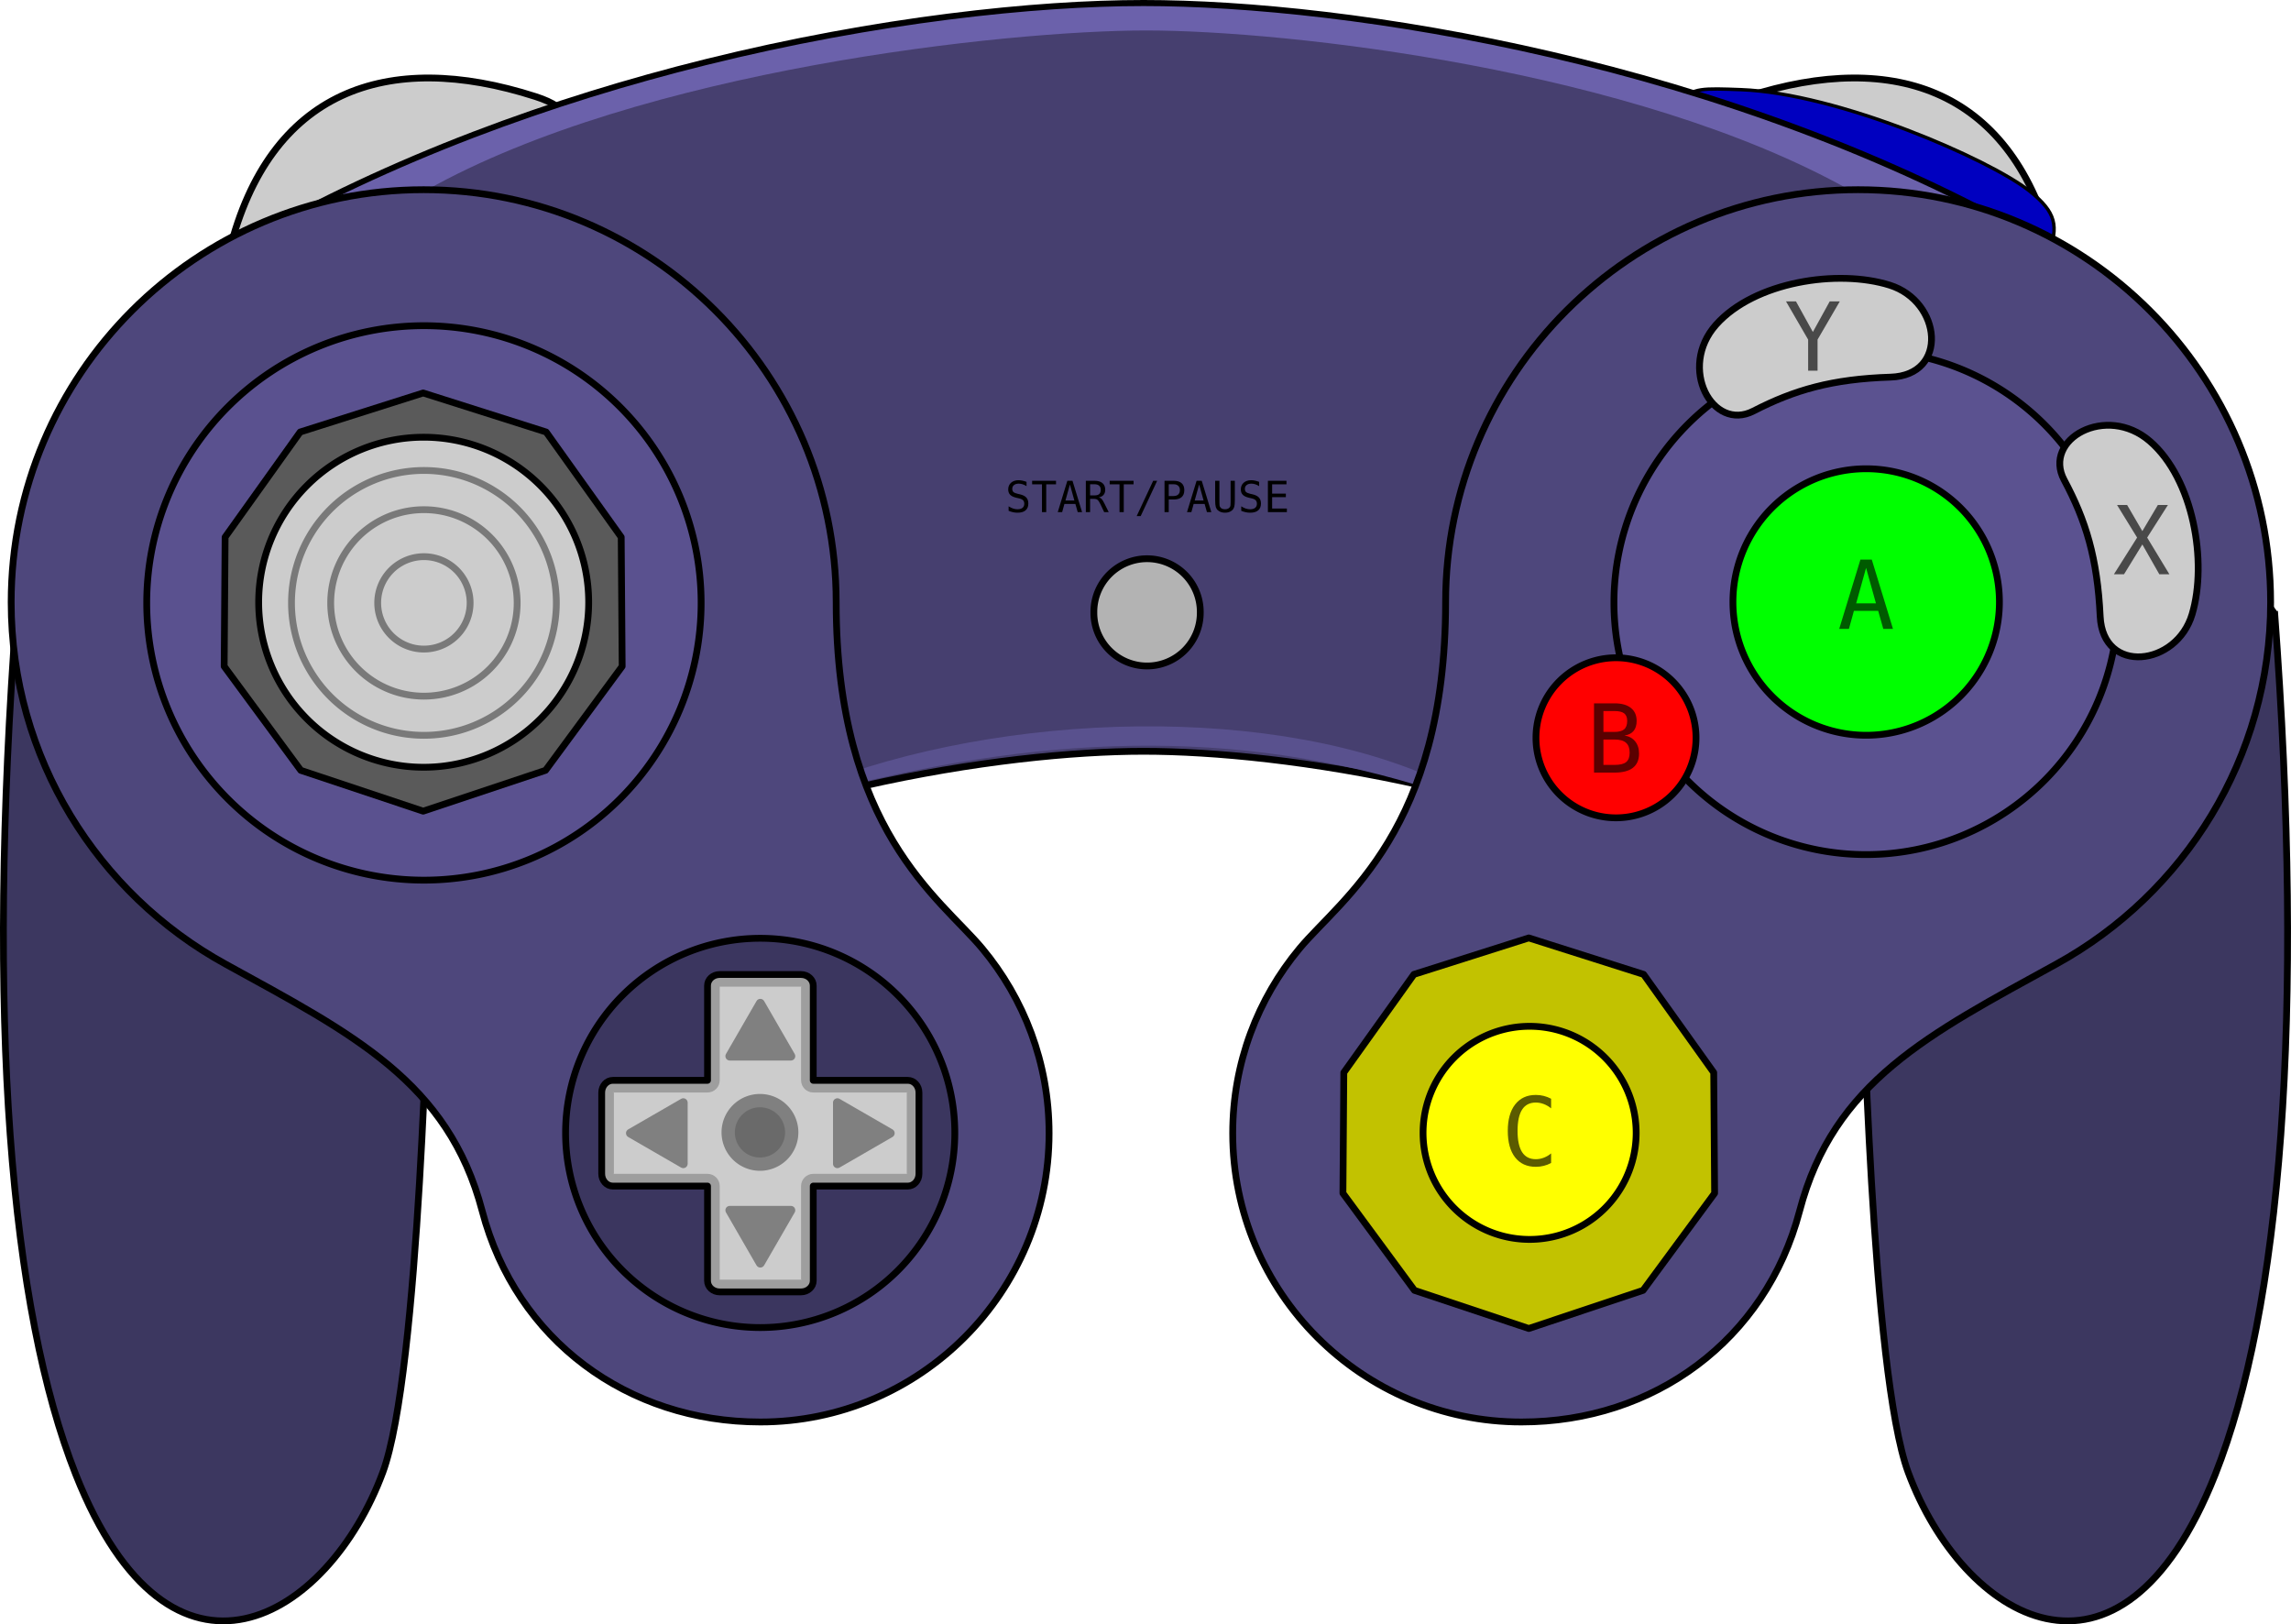 <?xml version="1.0" encoding="UTF-8" standalone="no"?>
<!-- Created with Inkscape (http://www.inkscape.org/) -->
<svg
   xmlns:dc="http://purl.org/dc/elements/1.1/"
   xmlns:cc="http://creativecommons.org/ns#"
   xmlns:rdf="http://www.w3.org/1999/02/22-rdf-syntax-ns#"
   xmlns:svg="http://www.w3.org/2000/svg"
   xmlns="http://www.w3.org/2000/svg"
   xmlns:sodipodi="http://sodipodi.sourceforge.net/DTD/sodipodi-0.dtd"
   xmlns:inkscape="http://www.inkscape.org/namespaces/inkscape"
   width="675.185"
   height="478.661"
   id="svg2"
   sodipodi:version="0.32"
   inkscape:version="0.46"
   sodipodi:docname="gamecube-controller.svg"
   inkscape:output_extension="org.inkscape.output.svg.inkscape"
   version="1.0"
   style="display:inline">
  <defs
     id="defs4">
    <linearGradient
       id="linearGradient3287">
      <stop
         style="stop-color:#4d4d4d;stop-opacity:1;"
         offset="0"
         id="stop3289" />
      <stop
         style="stop-color:#4d4d4d;stop-opacity:0;"
         offset="1"
         id="stop3291" />
    </linearGradient>
    <inkscape:perspective
       sodipodi:type="inkscape:persp3d"
       inkscape:vp_x="0 : 526.18109 : 1"
       inkscape:vp_y="0 : 1000 : 0"
       inkscape:vp_z="744.09448 : 526.18109 : 1"
       inkscape:persp3d-origin="372.04724 : 350.78739 : 1"
       id="perspective10" />
    <inkscape:perspective
       id="perspective2390"
       inkscape:persp3d-origin="372.04724 : 350.78739 : 1"
       inkscape:vp_z="744.09448 : 526.18109 : 1"
       inkscape:vp_y="0 : 1000 : 0"
       inkscape:vp_x="0 : 526.18109 : 1"
       sodipodi:type="inkscape:persp3d" />
    <clipPath
       id="clp43">
      <path
         id="path17725"
         d="M 564.1,1054.8 L 660,1054.8 L 660,1081 L 564.1,1081 L 564.1,1054.8 z" />
    </clipPath>
    <clipPath
       id="clp44">
      <path
         id="path17731"
         d="M 570.68,1072.3 L 570.67,1063 L 578.78,1058.3 L 578.78,1061.2 L 573.17,1064.4 L 573.17,1070.8 L 570.68,1072.3" />
    </clipPath>
    <clipPath
       id="clp38">
      <path
         id="path17691"
         d="M 564.1,1054.8 L 660,1054.8 L 660,1081 L 564.1,1081 L 564.1,1054.8 z" />
    </clipPath>
    <clipPath
       id="clp39">
      <path
         id="path17697"
         d="M 578.75,1067.6 L 574.98,1069.8 L 578.75,1072 L 582.29,1069.9 L 586.57,1072.4 L 586.84,1072.3 L 578.75,1067.6" />
    </clipPath>
    <clipPath
       id="clp33">
      <path
         id="path17657"
         d="M 564.1,1054.8 L 660,1054.8 L 660,1081 L 564.1,1081 L 564.1,1054.8 z" />
    </clipPath>
    <clipPath
       id="clp34">
      <path
         id="path17663"
         d="M 578.75,1067.6 L 586.84,1072.3 L 586.84,1063 L 578.78,1058.3 L 578.78,1061.2 L 584.38,1064.4 L 584.38,1067.8 L 582.55,1066.7 L 582.55,1065.4 L 578.75,1063.3 L 578.75,1067.6" />
    </clipPath>
    <clipPath
       id="clp28">
      <path
         id="path17623"
         d="M 564.1,1054.8 L 660,1054.8 L 660,1081 L 564.1,1081 L 564.1,1054.8 z" />
    </clipPath>
    <clipPath
       id="clp29">
      <path
         id="path17629"
         d="M 578.75,1063.3 L 578.75,1067.6 L 574.98,1069.8 L 574.98,1065.4 L 578.75,1063.3" />
    </clipPath>
    <clipPath
       id="clp23">
      <path
         id="path17589"
         d="M 564.1,1054.8 L 660,1054.8 L 660,1081 L 564.1,1081 L 564.1,1054.8 z" />
    </clipPath>
    <clipPath
       id="clp24">
      <path
         id="path17595"
         d="M 584.38,1064.4 L 584.38,1067.8 L 584.1,1067.6 L 584.1,1064.5 L 584.38,1064.4" />
    </clipPath>
    <clipPath
       id="clp18">
      <path
         id="path17555"
         d="M 564.1,1054.8 L 660,1054.8 L 660,1081 L 564.1,1081 L 564.1,1054.8 z" />
    </clipPath>
    <clipPath
       id="clp19">
      <path
         id="path17561"
         d="M 573.17,1064.4 L 578.78,1061.2 L 584.38,1064.4 L 584.1,1064.6 L 578.75,1061.5 L 573.45,1064.6 L 573.17,1064.4" />
    </clipPath>
    <clipPath
       id="clp13">
      <path
         id="path17521"
         d="M 564.1,1054.8 L 660,1054.8 L 660,1081 L 564.1,1081 L 564.1,1054.8 z" />
    </clipPath>
    <clipPath
       id="clp14">
      <path
         id="path17527"
         d="M 584.85,1073.4 L 578.74,1077 L 570.68,1072.3 L 573.17,1070.8 L 578.76,1074.1 L 582.39,1072 L 584.85,1073.4" />
    </clipPath>
    <clipPath
       id="clp8">
      <path
         id="path17485"
         d="M 564.1,1054.8 L 660,1054.8 L 660,1081 L 564.1,1081 L 564.1,1054.8 z" />
    </clipPath>
    <clipPath
       id="clp9">
      <path
         id="path17491"
         d="M 582.39,1071.7 L 578.76,1073.8 L 578.76,1074.1 L 582.39,1072 L 582.39,1071.7" />
    </clipPath>
    <inkscape:perspective
       id="perspective3517"
       inkscape:persp3d-origin="389.49554 : 70.713852 : 1"
       inkscape:vp_z="778.99109 : 106.07078 : 1"
       inkscape:vp_y="0 : 1000 : 0"
       inkscape:vp_x="0 : 106.07078 : 1"
       sodipodi:type="inkscape:persp3d" />
    <clipPath
       id="clipPath107145">
      <path
         d="M 564.1,1054.8 L 660,1054.8 L 660,1081 L 564.1,1081 L 564.1,1054.8 z"
         id="path107147" />
    </clipPath>
    <clipPath
       id="clipPath107115">
      <path
         d="M 564.1,1054.8 L 660,1054.8 L 660,1081 L 564.1,1081 L 564.1,1054.8 z"
         id="path107117" />
    </clipPath>
    <clipPath
       id="clipPath107100">
      <path
         d="M 564.1,1054.8 L 660,1054.8 L 660,1081 L 564.1,1081 L 564.1,1054.8 z"
         id="path107102" />
    </clipPath>
    <clipPath
       id="clipPath107085">
      <path
         d="M 564.1,1054.8 L 660,1054.8 L 660,1081 L 564.1,1081 L 564.1,1054.8 z"
         id="path107087" />
    </clipPath>
    <clipPath
       id="clipPath107054">
      <path
         d="M 564.1,1054.8 L 660,1054.8 L 660,1081 L 564.1,1081 L 564.1,1054.8 z"
         id="path107056" />
    </clipPath>
  </defs>
  <sodipodi:namedview
     id="base"
     pagecolor="#ffffff"
     bordercolor="#666666"
     borderopacity="1.0"
     gridtolerance="10000"
     guidetolerance="10"
     objecttolerance="10"
     inkscape:pageopacity="0.0"
     inkscape:pageshadow="2"
     inkscape:zoom="1.4538721"
     inkscape:cx="380.30106"
     inkscape:cy="243.48772"
     inkscape:document-units="px"
     inkscape:current-layer="layer1"
     showgrid="false"
     showguides="true"
     inkscape:guide-bbox="true"
     inkscape:window-width="1678"
     inkscape:window-height="980"
     inkscape:window-x="0"
     inkscape:window-y="25" />
  <g
     inkscape:label="Layer 1"
     inkscape:groupmode="layer"
     id="layer1"
     style="display:inline"
     transform="translate(-42.98,-252.931)">
    <path
       sodipodi:nodetypes="csssc"
       id="path2516"
       d="M 713.314,433.027 C 722.362,553.661 715.037,638.996 695.833,687.447 C 667.725,758.361 621.371,730.004 605.358,686.844 C 594.406,657.324 592.088,540.274 591.485,531.83 C 590.882,523.386 713.917,433.631 713.314,433.027 z"
       style="fill:#3c3760;fill-opacity:1;fill-rule:evenodd;stroke:#000000;stroke-width:2;stroke-linecap:butt;stroke-linejoin:miter;stroke-miterlimit:4;stroke-dasharray:none;stroke-opacity:1" />
    <path
       style="fill:#cccccc;fill-opacity:1;fill-rule:evenodd;stroke:#000000;stroke-width:2;stroke-linecap:butt;stroke-linejoin:miter;stroke-miterlimit:4;stroke-dasharray:none;stroke-opacity:1"
       d="M 110.588,326.872 C 122.353,279.813 156.863,267.264 200.784,281.382 C 244.706,295.499 112.157,326.872 110.588,326.872 z"
       id="path3209" />
    <path
       id="path3273"
       d="M 648.132,326.872 C 636.367,279.813 601.857,267.264 557.935,281.382 C 514.014,295.499 646.563,326.872 648.132,326.872 z"
       style="fill:#cccccc;fill-opacity:1;fill-rule:evenodd;stroke:#000000;stroke-width:2;stroke-linecap:butt;stroke-linejoin:miter;stroke-miterlimit:4;stroke-dasharray:none;stroke-opacity:1" />
    <path
       style="fill:#0000c0;fill-opacity:1;fill-rule:evenodd;stroke:#000000;stroke-width:1;stroke-linecap:butt;stroke-linejoin:miter;stroke-miterlimit:4;stroke-dasharray:none;stroke-opacity:1"
       d="M 539.083,282.804 C 541.144,278.737 545.3,278.959 556.073,279.353 C 584.572,280.396 629.28,299.84 641.123,309.238 C 648.968,315.462 649.796,319.638 646.6,327.86 L 539.083,282.804 z"
       id="path3275"
       sodipodi:nodetypes="csscc" />
    <path
       id="path3211"
       style="fill:#463f6f;fill-opacity:1;fill-rule:evenodd;stroke:#000000;stroke-width:2;stroke-linecap:butt;stroke-linejoin:miter;stroke-miterlimit:4;stroke-dasharray:none;stroke-opacity:1"
       d="M 115.294,324.519 L 198.471,521.382 C 261.741,485.871 338.853,474.323 380,474.323 C 421.147,474.323 497.83,485.63 561.529,521.382 L 644.706,324.519 C 551.819,270.891 440,253.931 380,253.931 C 348.157,253.931 301.541,258.81 251.011,271.352 C 206.331,282.441 158.59,299.522 115.294,324.519 z"
       sodipodi:nodetypes="ccsccssc" />
    <path
       style="fill:#59518e;fill-opacity:1;fill-rule:evenodd;stroke:none;stroke-width:1px;stroke-linecap:butt;stroke-linejoin:miter;stroke-opacity:1"
       d="M 283.12,486.954 C 348.115,469.515 406.476,466.709 466.185,486.028 L 469.391,484.106 C 419.994,460.039 338.493,462.338 282.435,484.667 L 283.12,486.954 z"
       id="path3610"
       sodipodi:nodetypes="ccccc" />
    <path
       sodipodi:nodetypes="ccsccssc"
       d="M 115.294,325.303 L 168.667,308.967 C 231.937,273.456 339.638,261.909 380.784,261.909 C 421.931,261.909 524.496,273.215 588.196,308.967 L 644.706,325.303 C 551.819,271.675 440,254.715 380,254.715 C 348.157,254.715 301.541,259.594 251.011,272.136 C 206.331,283.226 158.59,300.307 115.294,325.303 z"
       style="fill:#6b61ab;fill-opacity:1;fill-rule:evenodd;stroke:none;stroke-width:2;stroke-linecap:butt;stroke-linejoin:miter;stroke-miterlimit:4;stroke-dasharray:none;stroke-opacity:1"
       id="path3319" />
    <path
       style="fill:#3c3760;fill-opacity:1;fill-rule:evenodd;stroke:#000000;stroke-width:2;stroke-linecap:butt;stroke-linejoin:miter;stroke-miterlimit:4;stroke-dasharray:none;stroke-opacity:1"
       d="M 47.83,433.027 C 38.783,553.661 46.107,638.996 65.311,687.447 C 93.419,758.361 139.773,730.004 155.786,686.844 C 166.738,657.324 169.056,540.274 169.659,531.83 C 170.262,523.386 47.227,433.631 47.83,433.027 z"
       id="path3241"
       sodipodi:nodetypes="csssc" />
    <path
       sodipodi:nodetypes="ccscccssc"
       d="M 649.029,537.012 C 611.413,557.688 583.359,571.703 573.344,609.795 C 563.328,647.886 530.406,671.97 491.373,671.97 C 444.398,671.97 406.275,633.846 406.275,586.872 C 406.275,566.175 413.676,547.196 425.974,532.439 C 438.273,517.682 469.02,497.507 469.02,430.401 C 469.02,363.296 523.482,308.833 590.588,308.833 C 657.694,308.833 712.157,363.296 712.157,430.401 C 712.157,476.33 686.645,516.336 649.029,537.012 z"
       style="fill:#4e477c;fill-opacity:1;fill-rule:evenodd;stroke:#000000;stroke-width:2;stroke-linecap:round;stroke-linejoin:round;stroke-miterlimit:4;stroke-dasharray:none;stroke-opacity:1"
       id="path3263" />
    <path
       id="path3187"
       style="fill:#4e477c;fill-opacity:1;fill-rule:evenodd;stroke:#000000;stroke-width:2;stroke-linecap:round;stroke-linejoin:round;stroke-miterlimit:4;stroke-dasharray:none;stroke-opacity:1"
       d="M 109.402,537.012 C 147.018,557.688 175.072,571.703 185.088,609.795 C 195.103,647.886 228.026,671.97 267.059,671.97 C 314.033,671.97 352.157,633.846 352.157,586.872 C 352.157,566.175 344.756,547.196 332.457,532.439 C 320.159,517.682 289.412,497.507 289.412,430.401 C 289.412,363.296 234.949,308.833 167.843,308.833 C 100.737,308.833 46.275,363.296 46.275,430.401 C 46.275,476.33 71.786,516.336 109.402,537.012 z"
       sodipodi:nodetypes="ccscccssc" />
    <path
       transform="matrix(0.672,0,0,0.672,60.397,137.157)"
       d="M 281.569,436.676 A 121.569,121.569 0 1 1 38.431,436.676 A 121.569,121.569 0 1 1 281.569,436.676 z"
       sodipodi:ry="121.56863"
       sodipodi:rx="121.56863"
       sodipodi:cy="436.6759"
       sodipodi:cx="160"
       id="path3191"
       style="opacity:1;fill:#5a518f;fill-opacity:1;fill-rule:evenodd;stroke:#000000;stroke-width:2.978;stroke-linecap:round;stroke-linejoin:round;stroke-miterlimit:4;stroke-dasharray:none;stroke-opacity:1"
       sodipodi:type="arc" />
    <path
       transform="matrix(0.674,0,0,0.674,82.264,191.764)"
       d="M 359.216,586.088 A 85.098,85.098 0 1 1 189.02,586.088 A 85.098,85.098 0 1 1 359.216,586.088 z"
       sodipodi:ry="85.098038"
       sodipodi:rx="85.098038"
       sodipodi:cy="586.08765"
       sodipodi:cx="274.11765"
       id="path3193"
       style="opacity:1;fill:#3b365f;fill-opacity:1;fill-rule:evenodd;stroke:#000000;stroke-width:2.967;stroke-linecap:round;stroke-linejoin:round;stroke-miterlimit:4;stroke-dasharray:none;stroke-opacity:1"
       sodipodi:type="arc" />
    <path
       sodipodi:type="arc"
       style="opacity:1;fill:#5b5290;fill-opacity:1;fill-rule:evenodd;stroke:#000000;stroke-width:3.274;stroke-linecap:round;stroke-linejoin:round;stroke-miterlimit:4;stroke-dasharray:none;stroke-opacity:1"
       id="path3199"
       sodipodi:cx="160"
       sodipodi:cy="436.6759"
       sodipodi:rx="121.56863"
       sodipodi:ry="121.56863"
       d="M 281.569,436.676 A 121.569,121.569 0 1 1 38.431,436.676 A 121.569,121.569 0 1 1 281.569,436.676 z"
       transform="matrix(-0.611,0,0,0.611,690.67,163.677)" />
    <path
       transform="matrix(-0.323,0,0,0.323,644.645,289.289)"
       d="M 281.569,436.676 A 121.569,121.569 0 1 1 38.431,436.676 A 121.569,121.569 0 1 1 281.569,436.676 z"
       sodipodi:ry="121.56863"
       sodipodi:rx="121.56863"
       sodipodi:cy="436.6759"
       sodipodi:cx="160"
       id="path3203"
       style="opacity:1;fill:#00ff00;fill-opacity:1;fill-rule:evenodd;stroke:#000000;stroke-width:6.189;stroke-linecap:round;stroke-linejoin:round;stroke-miterlimit:4;stroke-dasharray:none;stroke-opacity:1"
       sodipodi:type="arc" />
    <path
       sodipodi:type="arc"
       style="opacity:1;fill:#ff0000;fill-opacity:1;fill-rule:evenodd;stroke:#000000;stroke-width:10.303;stroke-linecap:round;stroke-linejoin:round;stroke-miterlimit:4;stroke-dasharray:none;stroke-opacity:1"
       id="path3205"
       sodipodi:cx="160"
       sodipodi:cy="436.6759"
       sodipodi:rx="121.56863"
       sodipodi:ry="121.56863"
       d="M 281.569,436.676 A 121.569,121.569 0 1 1 38.431,436.676 A 121.569,121.569 0 1 1 281.569,436.676 z"
       transform="matrix(-0.194,0,0,0.194,550.275,385.635)" />
    <path
       sodipodi:type="arc"
       style="opacity:1;fill:#b3b3b3;fill-opacity:1;fill-rule:evenodd;stroke:#000000;stroke-width:2.1;stroke-linecap:round;stroke-linejoin:round;stroke-miterlimit:4;stroke-dasharray:none;stroke-opacity:1"
       id="path3207"
       sodipodi:cx="367.05884"
       sodipodi:cy="410.00925"
       sodipodi:rx="16.470589"
       sodipodi:ry="16.470589"
       d="M 383.529,410.009 A 16.471,16.471 0 1 1 350.588,410.009 A 16.471,16.471 0 1 1 383.529,410.009 z"
       transform="matrix(0.952,0,0,0.952,31.597,43.054)" />
    <path
       style="fill:#cccccc;fill-opacity:1;fill-rule:evenodd;stroke:#000000;stroke-width:2;stroke-linecap:round;stroke-linejoin:round;stroke-miterlimit:4;stroke-dasharray:none;stroke-opacity:1"
       d="M 600.141,364.067 C 617.364,363.518 615.177,341.761 599.904,336.963 C 584.631,332.166 560.055,335.911 548.732,348.608 C 537.409,361.305 547.69,380.26 559.749,374.052 C 571.808,367.843 582.917,364.617 600.141,364.067 z"
       id="path3232"
       sodipodi:nodetypes="czzzz" />
    <path
       sodipodi:type="star"
       style="opacity:1;fill:#5a5a5a;fill-opacity:1;fill-rule:evenodd;stroke:#000000;stroke-width:3.223;stroke-linecap:round;stroke-linejoin:round;stroke-miterlimit:4;stroke-dasharray:none;stroke-opacity:1"
       id="path3243"
       sodipodi:sides="5"
       sodipodi:cx="163.45793"
       sodipodi:cy="428.68875"
       sodipodi:r1="98.985367"
       sodipodi:r2="99.460846"
       sodipodi:arg1="0"
       sodipodi:arg2="0.62831853"
       inkscape:flatsided="false"
       inkscape:rounded="0"
       inkscape:randomized="0"
       d="M 262.443,428.689 L 243.923,487.15 L 194.046,522.829 L 132.723,523.282 L 83.377,486.871 L 63.997,428.689 L 83.377,370.507 L 132.723,334.096 L 194.046,334.548 L 243.923,370.227 L 262.443,428.689 z"
       transform="matrix(0,-0.621,0.62,0,-98.095,531.714)" />
    <path
       transform="matrix(0,-0.58,0.579,0,245.315,681.541)"
       d="M 262.443,428.689 L 243.923,487.15 L 194.046,522.829 L 132.723,523.282 L 83.377,486.871 L 63.997,428.689 L 83.377,370.507 L 132.723,334.096 L 194.046,334.548 L 243.923,370.227 L 262.443,428.689 z"
       inkscape:randomized="0"
       inkscape:rounded="0"
       inkscape:flatsided="false"
       sodipodi:arg2="0.62831853"
       sodipodi:arg1="0"
       sodipodi:r2="99.460846"
       sodipodi:r1="98.985367"
       sodipodi:cy="428.68875"
       sodipodi:cx="163.45793"
       sodipodi:sides="5"
       id="path3245"
       style="opacity:1;fill:#c2c200;fill-opacity:1;fill-rule:evenodd;stroke:#000000;stroke-width:3.45;stroke-linecap:round;stroke-linejoin:round;stroke-miterlimit:4;stroke-dasharray:none;stroke-opacity:1"
       sodipodi:type="star" />
    <path
       sodipodi:type="arc"
       style="opacity:1;fill:#ffff00;fill-opacity:1;fill-rule:evenodd;stroke:#000000;stroke-width:5.417;stroke-linecap:round;stroke-linejoin:round;stroke-miterlimit:4;stroke-dasharray:none;stroke-opacity:1"
       id="path3247"
       sodipodi:cx="274.11765"
       sodipodi:cy="586.08765"
       sodipodi:rx="85.098038"
       sodipodi:ry="85.098038"
       d="M 359.216,586.088 A 85.098,85.098 0 1 1 189.02,586.088 A 85.098,85.098 0 1 1 359.216,586.088 z"
       transform="matrix(-0.369,0,0,0.369,594.924,370.502)" />
    <path
       transform="matrix(0.4,0,0,0.4,103.843,255.731)"
       d="M 281.569,436.676 A 121.569,121.569 0 1 1 38.431,436.676 A 121.569,121.569 0 1 1 281.569,436.676 z"
       sodipodi:ry="121.56863"
       sodipodi:rx="121.56863"
       sodipodi:cy="436.6759"
       sodipodi:cx="160"
       id="path3258"
       style="opacity:1;fill:#cccccc;fill-opacity:1;fill-rule:evenodd;stroke:#000000;stroke-width:5;stroke-linecap:round;stroke-linejoin:round;stroke-miterlimit:4;stroke-dasharray:none;stroke-opacity:1"
       sodipodi:type="arc" />
    <path
       sodipodi:type="arc"
       style="opacity:1;fill:none;fill-opacity:1;fill-rule:evenodd;stroke:#797979;stroke-width:6.239;stroke-linecap:round;stroke-linejoin:round;stroke-miterlimit:4;stroke-dasharray:none;stroke-opacity:1"
       id="path3295"
       sodipodi:cx="160"
       sodipodi:cy="436.6759"
       sodipodi:rx="121.56863"
       sodipodi:ry="121.56863"
       d="M 281.569,436.676 A 121.569,121.569 0 1 1 38.431,436.676 A 121.569,121.569 0 1 1 281.569,436.676 z"
       transform="matrix(0.321,0,0,0.321,116.554,290.422)" />
    <path
       transform="matrix(0.226,0,0,0.226,131.757,331.914)"
       d="M 281.569,436.676 A 121.569,121.569 0 1 1 38.431,436.676 A 121.569,121.569 0 1 1 281.569,436.676 z"
       sodipodi:ry="121.56863"
       sodipodi:rx="121.56863"
       sodipodi:cy="436.6759"
       sodipodi:cx="160"
       id="path3297"
       style="opacity:1;fill:none;fill-opacity:1;fill-rule:evenodd;stroke:#797979;stroke-width:8.868;stroke-linecap:round;stroke-linejoin:round;stroke-miterlimit:4;stroke-dasharray:none;stroke-opacity:1"
       sodipodi:type="arc" />
    <path
       sodipodi:type="arc"
       style="opacity:1;fill:none;fill-opacity:1;fill-rule:evenodd;stroke:#797979;stroke-width:17.925;stroke-linecap:round;stroke-linejoin:round;stroke-miterlimit:4;stroke-dasharray:none;stroke-opacity:1"
       id="path3301"
       sodipodi:cx="160"
       sodipodi:cy="436.6759"
       sodipodi:rx="121.56863"
       sodipodi:ry="121.56863"
       d="M 281.569,436.676 A 121.569,121.569 0 1 1 38.431,436.676 A 121.569,121.569 0 1 1 281.569,436.676 z"
       transform="matrix(0.112,0,0,0.112,149.991,381.68)" />
    <path
       style="font-size:28px;font-style:normal;font-variant:normal;font-weight:normal;font-stretch:normal;text-align:center;line-height:-200%;writing-mode:lr-tb;text-anchor:middle;fill:#000000;fill-opacity:0.641;stroke:none;stroke-width:3pt;stroke-linecap:butt;stroke-linejoin:miter;stroke-opacity:1;font-family:DejaVu Sans Mono;-inkscape-font-specification:DejaVu Sans Mono"
       d="M 592.934,420.276 L 590.022,430.721 L 595.846,430.721 L 592.934,420.276 M 591.266,417.842 L 594.616,417.842 L 600.864,438.255 L 598.007,438.255 L 596.503,432.936 L 589.352,432.936 L 587.876,438.255 L 585.018,438.255 L 591.266,417.842"
       id="text3303" />
    <path
       style="font-size:28px;font-style:normal;font-variant:normal;font-weight:normal;font-stretch:normal;text-align:center;line-height:-200%;writing-mode:lr-tb;text-anchor:middle;fill:#000000;fill-opacity:0.641;stroke:none;stroke-width:3pt;stroke-linecap:butt;stroke-linejoin:miter;stroke-opacity:1;font-family:DejaVu Sans Mono;-inkscape-font-specification:DejaVu Sans Mono"
       d="M 515.531,470.859 L 515.531,478.338 L 518.799,478.338 C 520.403,478.338 521.547,478.06 522.23,477.504 C 522.914,476.939 523.256,476.014 523.256,474.729 C 523.256,473.398 522.896,472.423 522.176,471.803 C 521.456,471.174 520.33,470.859 518.799,470.859 L 515.531,470.859 M 515.531,462.465 L 515.531,468.617 L 518.744,468.617 C 520.075,468.617 521.036,468.362 521.629,467.852 C 522.23,467.341 522.531,466.516 522.531,465.377 C 522.531,464.347 522.235,463.604 521.642,463.149 C 521.059,462.693 520.093,462.465 518.744,462.465 L 515.531,462.465 M 512.756,460.195 L 518.799,460.195 C 520.886,460.195 522.495,460.647 523.625,461.549 C 524.755,462.451 525.32,463.727 525.32,465.377 C 525.32,466.626 525.019,467.61 524.418,468.33 C 523.825,469.05 522.932,469.501 521.738,469.684 C 523.078,469.884 524.126,470.458 524.883,471.406 C 525.648,472.345 526.031,473.544 526.031,475.002 C 526.031,476.852 525.425,478.251 524.213,479.199 C 523.001,480.138 521.196,480.607 518.799,480.607 L 512.756,480.607 L 512.756,460.195"
       id="text3307" />
    <path
       style="font-size:28px;font-style:normal;font-variant:normal;font-weight:normal;font-stretch:normal;text-align:center;line-height:-200%;writing-mode:lr-tb;text-anchor:middle;fill:#000000;fill-opacity:0.641;stroke:none;stroke-width:3pt;stroke-linecap:butt;stroke-linejoin:miter;stroke-opacity:1;font-family:DejaVu Sans Mono;-inkscape-font-specification:DejaVu Sans Mono"
       d="M 569.339,341.754 L 572.278,341.754 L 577.255,350.764 L 582.218,341.754 L 585.185,341.754 L 578.636,353.006 L 578.636,362.166 L 575.86,362.166 L 575.86,353.006 L 569.339,341.754"
       id="text3311" />
    <path
       sodipodi:nodetypes="czzzz"
       id="path3237"
       d="M 661.929,434.593 C 662.75,451.806 684.47,449.276 689.026,433.929 C 693.582,418.582 689.45,394.068 676.576,382.947 C 663.701,371.826 644.911,382.404 651.309,394.364 C 657.707,406.324 661.108,417.38 661.929,434.593 z"
       style="fill:#cccccc;fill-opacity:1;fill-rule:evenodd;stroke:#000000;stroke-width:2;stroke-linecap:round;stroke-linejoin:round;stroke-miterlimit:4;stroke-dasharray:none;stroke-opacity:1" />
    <path
       style="font-size:28px;font-style:normal;font-variant:normal;font-weight:normal;font-stretch:normal;text-align:center;line-height:-200%;writing-mode:lr-tb;text-anchor:middle;fill:#000000;fill-opacity:0.641;stroke:none;stroke-width:3pt;stroke-linecap:butt;stroke-linejoin:miter;stroke-opacity:1;font-family:DejaVu Sans Mono;-inkscape-font-specification:DejaVu Sans Mono"
       d="M 666.904,401.75 L 669.871,401.75 L 674.355,409.448 L 678.921,401.75 L 681.888,401.75 L 675.777,411.348 L 682.326,422.163 L 679.359,422.163 L 674.355,413.372 L 668.955,422.163 L 665.974,422.163 L 672.81,411.348 L 666.904,401.75"
       id="text3315" />
    <path
       style="fill:#9e9e9e;fill-opacity:1;fill-rule:evenodd;stroke:#000000;stroke-width:2;stroke-linecap:round;stroke-linejoin:round;stroke-miterlimit:4;stroke-dasharray:none;stroke-opacity:1"
       d="M 255.09,540.106 C 253.085,540.106 251.496,541.571 251.496,543.388 L 251.496,571.294 L 223.59,571.294 C 221.774,571.294 220.309,572.914 220.309,574.919 L 220.309,598.825 C 220.309,600.83 221.774,602.45 223.59,602.45 L 251.496,602.45 L 251.496,630.356 C 251.496,632.172 253.085,633.638 255.09,633.638 L 279.028,633.638 C 281.032,633.638 282.653,632.172 282.653,630.356 L 282.653,602.45 L 310.528,602.45 C 312.344,602.45 313.809,600.83 313.809,598.825 L 313.809,574.919 C 313.809,572.914 312.344,571.294 310.528,571.294 L 282.653,571.294 L 282.653,543.388 C 282.653,541.571 281.032,540.106 279.028,540.106 L 255.09,540.106 z"
       id="rect3249" />
    <path
       sodipodi:type="inkscape:offset"
       inkscape:radius="-3.6088684"
       inkscape:original="M 255.09375 540.09375 C 253.08883 540.09374 251.5 541.55887 251.5 543.375 L 251.5 571.28125 L 223.59375 571.28125 C 221.77764 571.28124 220.3125 572.9013 220.3125 574.90625 L 220.3125 598.8125 C 220.3125 600.81741 221.77765 602.4375 223.59375 602.4375 L 251.5 602.4375 L 251.5 630.34375 C 251.5 632.15985 253.08883 633.62503 255.09375 633.625 L 279.03125 633.625 C 281.03617 633.62499 282.65623 632.15985 282.65625 630.34375 L 282.65625 602.4375 L 310.53125 602.4375 C 312.34736 602.43749 313.8125 600.81745 313.8125 598.8125 L 313.8125 574.90625 C 313.8125 572.90132 312.34735 571.28125 310.53125 571.28125 L 282.65625 571.28125 L 282.65625 543.375 C 282.65625 541.55888 281.03618 540.09375 279.03125 540.09375 L 255.09375 540.09375 z "
       style="fill:#cccccc;fill-opacity:1;fill-rule:evenodd;stroke:none;stroke-width:2;stroke-linecap:round;stroke-linejoin:round;stroke-miterlimit:4;stroke-dasharray:none;stroke-opacity:1"
       id="path4071"
       d="M 279.062,543.375 C 279.062,543.705 279.278,543.688 279.031,543.688 L 255.094,543.688 L 255.094,571.281 C 255.085,573.263 253.481,574.867 251.5,574.875 L 223.594,574.875 C 223.924,574.875 223.906,574.659 223.906,574.906 L 223.906,598.812 C 223.906,599.059 223.924,598.844 223.594,598.844 L 251.5,598.844 C 253.481,598.852 255.085,600.456 255.094,602.438 L 255.094,630.031 L 279.031,630.031 C 279.278,630.031 279.062,630.014 279.062,630.344 L 279.062,602.438 C 279.071,600.456 280.675,598.852 282.656,598.844 L 310.531,598.844 C 310.201,598.844 310.219,599.059 310.219,598.812 L 310.219,574.906 C 310.219,574.659 310.201,574.875 310.531,574.875 L 282.656,574.875 C 280.675,574.867 279.071,573.263 279.062,571.281 L 279.062,543.375 z" />
    <path
       sodipodi:type="arc"
       style="fill:#808080;fill-opacity:1;fill-rule:evenodd;stroke:none;stroke-width:2.792;stroke-linecap:round;stroke-linejoin:round;stroke-miterlimit:4;stroke-dasharray:none;stroke-opacity:1"
       id="path3254"
       sodipodi:cx="265.37897"
       sodipodi:cy="588.15552"
       sodipodi:rx="15.811819"
       sodipodi:ry="15.811819"
       d="M 281.191,588.156 A 15.812,15.812 0 1 1 249.567,588.156 A 15.812,15.812 0 1 1 281.191,588.156 z"
       transform="matrix(0.716,0,0,0.716,76.937,165.507)" />
    <path
       style="fill:#808080;fill-opacity:1;fill-rule:evenodd;stroke:none;stroke-width:1;stroke-linecap:round;stroke-linejoin:round;stroke-miterlimit:4;stroke-opacity:1"
       d="M 266.988,547.282 C 266.552,547.304 266.158,547.546 265.939,547.923 L 256.934,563.523 C 256.703,563.922 256.703,564.414 256.934,564.813 C 257.164,565.212 257.59,565.457 258.051,565.457 L 276.067,565.457 C 276.528,565.457 276.953,565.212 277.184,564.813 C 277.414,564.414 277.414,563.922 277.184,563.523 L 268.173,547.923 C 267.93,547.503 267.472,547.256 266.988,547.282 z"
       id="path2449" />
    <path
       id="path2452"
       d="M 266.988,626.462 C 266.552,626.439 266.158,626.198 265.939,625.821 L 256.934,610.221 C 256.703,609.822 256.703,609.33 256.934,608.931 C 257.164,608.532 257.59,608.287 258.051,608.287 L 276.067,608.287 C 276.528,608.287 276.953,608.532 277.184,608.931 C 277.414,609.33 277.414,609.822 277.184,610.221 L 268.173,625.821 C 267.93,626.24 267.472,626.488 266.988,626.462 z"
       style="fill:#808080;fill-opacity:1;fill-rule:evenodd;stroke:none;stroke-width:1;stroke-linecap:round;stroke-linejoin:round;stroke-miterlimit:4;stroke-opacity:1" />
    <path
       id="path3230"
       d="M 306.649,586.801 C 306.626,586.365 306.385,585.971 306.008,585.752 L 290.408,576.747 C 290.009,576.516 289.517,576.517 289.118,576.747 C 288.719,576.977 288.474,577.403 288.474,577.864 L 288.474,595.88 C 288.474,596.341 288.719,596.766 289.118,596.997 C 289.517,597.227 290.009,597.227 290.408,596.997 L 306.008,587.986 C 306.427,587.743 306.675,587.285 306.649,586.801 z"
       style="fill:#808080;fill-opacity:1;fill-rule:evenodd;stroke:none;stroke-width:1;stroke-linecap:round;stroke-linejoin:round;stroke-miterlimit:4;stroke-opacity:1" />
    <path
       style="fill:#808080;fill-opacity:1;fill-rule:evenodd;stroke:none;stroke-width:1;stroke-linecap:round;stroke-linejoin:round;stroke-miterlimit:4;stroke-opacity:1"
       d="M 227.469,586.801 C 227.491,586.365 227.732,585.971 228.11,585.752 L 243.71,576.747 C 244.109,576.516 244.601,576.517 245,576.747 C 245.398,576.977 245.644,577.403 245.644,577.864 L 245.644,595.88 C 245.644,596.341 245.398,596.766 245,596.997 C 244.601,597.227 244.109,597.227 243.71,596.997 L 228.11,587.986 C 227.69,587.743 227.443,587.285 227.469,586.801 z"
       id="path3233" />
    <path
       style="font-size:12.663px;font-style:normal;font-variant:normal;font-weight:normal;font-stretch:normal;text-align:center;line-height:-200%;writing-mode:lr-tb;text-anchor:middle;fill:#000000;fill-opacity:1;stroke:none;stroke-width:3pt;stroke-linecap:butt;stroke-linejoin:miter;stroke-opacity:1;font-family:DejaVu Sans Mono;-inkscape-font-specification:DejaVu Sans Mono"
       d="M 345.51,394.924 L 345.51,396.192 C 345.131,395.949 344.749,395.765 344.366,395.641 C 343.987,395.518 343.604,395.456 343.216,395.456 C 342.627,395.456 342.161,395.594 341.819,395.87 C 341.477,396.142 341.306,396.511 341.306,396.977 C 341.306,397.385 341.417,397.696 341.639,397.911 C 341.866,398.125 342.287,398.304 342.901,398.449 L 343.556,398.597 C 344.422,398.799 345.052,399.116 345.448,399.549 C 345.844,399.982 346.042,400.571 346.042,401.317 C 346.042,402.195 345.77,402.865 345.226,403.327 C 344.681,403.789 343.89,404.019 342.851,404.019 C 342.418,404.019 341.984,403.972 341.547,403.877 C 341.11,403.787 340.671,403.648 340.23,403.463 L 340.23,402.134 C 340.704,402.435 341.151,402.655 341.571,402.795 C 341.996,402.935 342.423,403.005 342.851,403.005 C 343.482,403.005 343.972,402.865 344.323,402.585 C 344.673,402.301 344.848,401.905 344.848,401.398 C 344.848,400.936 344.727,400.584 344.484,400.341 C 344.245,400.097 343.826,399.91 343.228,399.778 L 342.561,399.623 C 341.703,399.43 341.081,399.137 340.693,398.745 C 340.306,398.354 340.112,397.828 340.112,397.169 C 340.112,396.344 340.388,395.685 340.941,395.19 C 341.497,394.691 342.235,394.442 343.154,394.442 C 343.509,394.442 343.882,394.483 344.273,394.566 C 344.665,394.644 345.077,394.764 345.51,394.924 M 347.161,394.609 L 354.203,394.609 L 354.203,395.66 L 351.316,395.66 L 351.316,403.84 L 350.061,403.84 L 350.061,395.66 L 347.161,395.66 L 347.161,394.609 M 358.296,395.71 L 356.979,400.433 L 359.613,400.433 L 358.296,395.71 M 357.542,394.609 L 359.057,394.609 L 361.882,403.84 L 360.59,403.84 L 359.91,401.435 L 356.676,401.435 L 356.009,403.84 L 354.716,403.84 L 357.542,394.609 M 366.804,399.481 C 367.126,399.564 367.4,399.72 367.626,399.951 C 367.853,400.178 368.136,400.633 368.474,401.317 L 369.729,403.84 L 368.387,403.84 L 367.286,401.509 C 366.969,400.846 366.683,400.419 366.427,400.229 C 366.176,400.036 365.846,399.939 365.438,399.939 L 364.244,399.939 L 364.244,403.84 L 362.989,403.84 L 362.989,394.609 L 365.561,394.609 C 366.575,394.609 367.352,394.838 367.892,395.295 C 368.432,395.753 368.702,396.414 368.702,397.28 C 368.702,397.89 368.535,398.389 368.202,398.776 C 367.872,399.16 367.406,399.395 366.804,399.481 M 364.244,395.635 L 364.244,398.912 L 365.611,398.912 C 366.209,398.912 366.654,398.778 366.946,398.51 C 367.239,398.242 367.385,397.832 367.385,397.28 C 367.385,396.748 367.229,396.342 366.915,396.062 C 366.606,395.778 366.155,395.635 365.561,395.635 L 364.244,395.635 M 370.013,394.609 L 377.056,394.609 L 377.056,395.66 L 374.168,395.66 L 374.168,403.84 L 372.913,403.84 L 372.913,395.66 L 370.013,395.66 L 370.013,394.609 M 382.837,394.609 L 384.011,394.609 L 379.152,405.015 L 377.971,405.015 L 382.837,394.609 M 387.424,395.635 L 387.424,399.104 L 388.871,399.104 C 389.448,399.104 389.898,398.951 390.219,398.646 C 390.545,398.341 390.708,397.915 390.708,397.367 C 390.708,396.818 390.547,396.394 390.225,396.093 C 389.904,395.788 389.452,395.635 388.871,395.635 L 387.424,395.635 M 386.175,394.609 L 388.871,394.609 C 389.902,394.609 390.683,394.844 391.215,395.314 C 391.746,395.78 392.012,396.464 392.012,397.367 C 392.012,398.278 391.746,398.966 391.215,399.432 C 390.687,399.897 389.906,400.13 388.871,400.13 L 387.424,400.13 L 387.424,403.84 L 386.175,403.84 L 386.175,394.609 M 396.384,395.71 L 395.067,400.433 L 397.7,400.433 L 396.384,395.71 M 395.629,394.609 L 397.144,394.609 L 399.97,403.84 L 398.677,403.84 L 397.997,401.435 L 394.764,401.435 L 394.096,403.84 L 392.804,403.84 L 395.629,394.609 M 401.101,400.297 L 401.101,394.609 L 402.356,394.609 L 402.356,400.866 C 402.356,401.315 402.369,401.637 402.393,401.831 C 402.418,402.02 402.461,402.167 402.523,402.27 C 402.655,402.513 402.845,402.696 403.092,402.82 C 403.343,402.944 403.646,403.005 404.001,403.005 C 404.36,403.005 404.663,402.944 404.91,402.82 C 405.157,402.696 405.349,402.513 405.485,402.27 C 405.547,402.167 405.59,402.02 405.615,401.831 C 405.639,401.641 405.652,401.324 405.652,400.878 L 405.652,394.609 L 406.901,394.609 L 406.901,400.297 C 406.901,401.241 406.841,401.913 406.721,402.313 C 406.606,402.709 406.404,403.036 406.115,403.296 C 405.843,403.539 405.532,403.721 405.182,403.84 C 404.832,403.96 404.438,404.019 404.001,404.019 C 403.568,404.019 403.177,403.96 402.826,403.84 C 402.476,403.721 402.163,403.539 401.886,403.296 C 401.602,403.04 401.4,402.711 401.28,402.307 C 401.161,401.899 401.101,401.229 401.101,400.297 M 414.067,394.924 L 414.067,396.192 C 413.688,395.949 413.306,395.765 412.923,395.641 C 412.544,395.518 412.16,395.456 411.773,395.456 C 411.183,395.456 410.718,395.594 410.376,395.87 C 410.033,396.142 409.862,396.511 409.862,396.977 C 409.862,397.385 409.974,397.696 410.196,397.911 C 410.423,398.125 410.843,398.304 411.458,398.449 L 412.113,398.597 C 412.979,398.799 413.609,399.116 414.005,399.549 C 414.401,399.982 414.599,400.571 414.599,401.317 C 414.599,402.195 414.326,402.865 413.782,403.327 C 413.238,403.789 412.447,404.019 411.408,404.019 C 410.975,404.019 410.54,403.972 410.104,403.877 C 409.667,403.787 409.228,403.648 408.787,403.463 L 408.787,402.134 C 409.261,402.435 409.708,402.655 410.128,402.795 C 410.553,402.935 410.979,403.005 411.408,403.005 C 412.039,403.005 412.529,402.865 412.88,402.585 C 413.23,402.301 413.405,401.905 413.405,401.398 C 413.405,400.936 413.284,400.584 413.04,400.341 C 412.801,400.097 412.383,399.91 411.785,399.778 L 411.118,399.623 C 410.26,399.43 409.638,399.137 409.25,398.745 C 408.863,398.354 408.669,397.828 408.669,397.169 C 408.669,396.344 408.945,395.685 409.498,395.19 C 410.054,394.691 410.792,394.442 411.711,394.442 C 412.066,394.442 412.439,394.483 412.83,394.566 C 413.222,394.644 413.634,394.764 414.067,394.924 M 416.645,394.609 L 422.123,394.609 L 422.123,395.66 L 417.894,395.66 L 417.894,398.393 L 421.938,398.393 L 421.938,399.444 L 417.894,399.444 L 417.894,402.789 L 422.241,402.789 L 422.241,403.84 L 416.645,403.84 L 416.645,394.609"
       id="text4027" />
    <path
       style="font-size:28px;font-style:normal;font-variant:normal;font-weight:normal;font-stretch:normal;text-align:center;line-height:-200%;writing-mode:lr-tb;text-anchor:middle;fill:#000000;fill-opacity:0.641;stroke:none;stroke-width:3pt;stroke-linecap:butt;stroke-linejoin:miter;stroke-opacity:1;font-family:DejaVu Sans Mono;-inkscape-font-specification:DejaVu Sans Mono"
       d="M 500.11,595.652 C 499.408,596.026 498.688,596.304 497.95,596.486 C 497.212,596.677 496.428,596.773 495.599,596.773 C 492.983,596.773 490.95,595.848 489.501,593.998 C 488.061,592.147 487.341,589.545 487.341,586.191 C 487.341,582.855 488.065,580.257 489.515,578.398 C 490.973,576.53 493.001,575.595 495.599,575.595 C 496.428,575.595 497.212,575.691 497.95,575.882 C 498.688,576.065 499.408,576.343 500.11,576.716 L 500.11,579.546 C 499.436,578.99 498.711,578.567 497.936,578.275 C 497.162,577.983 496.382,577.837 495.599,577.837 C 493.803,577.837 492.459,578.53 491.565,579.916 C 490.672,581.301 490.225,583.393 490.225,586.191 C 490.225,588.98 490.672,591.067 491.565,592.453 C 492.459,593.838 493.803,594.531 495.599,594.531 C 496.401,594.531 497.184,594.385 497.95,594.093 C 498.725,593.802 499.445,593.378 500.11,592.822 L 500.11,595.652"
       id="text4053" />
    <path
       transform="matrix(0.468,0,0,0.468,142.755,311.378)"
       d="M 281.191,588.156 A 15.812,15.812 0 1 1 249.567,588.156 A 15.812,15.812 0 1 1 281.191,588.156 z"
       sodipodi:ry="15.811819"
       sodipodi:rx="15.811819"
       sodipodi:cy="588.15552"
       sodipodi:cx="265.37897"
       id="path4073"
       style="fill:#6a6a6a;fill-opacity:1;fill-rule:evenodd;stroke:none;stroke-width:2.792;stroke-linecap:round;stroke-linejoin:round;stroke-miterlimit:4;stroke-dasharray:none;stroke-opacity:1"
       sodipodi:type="arc" />
  </g>
</svg>
